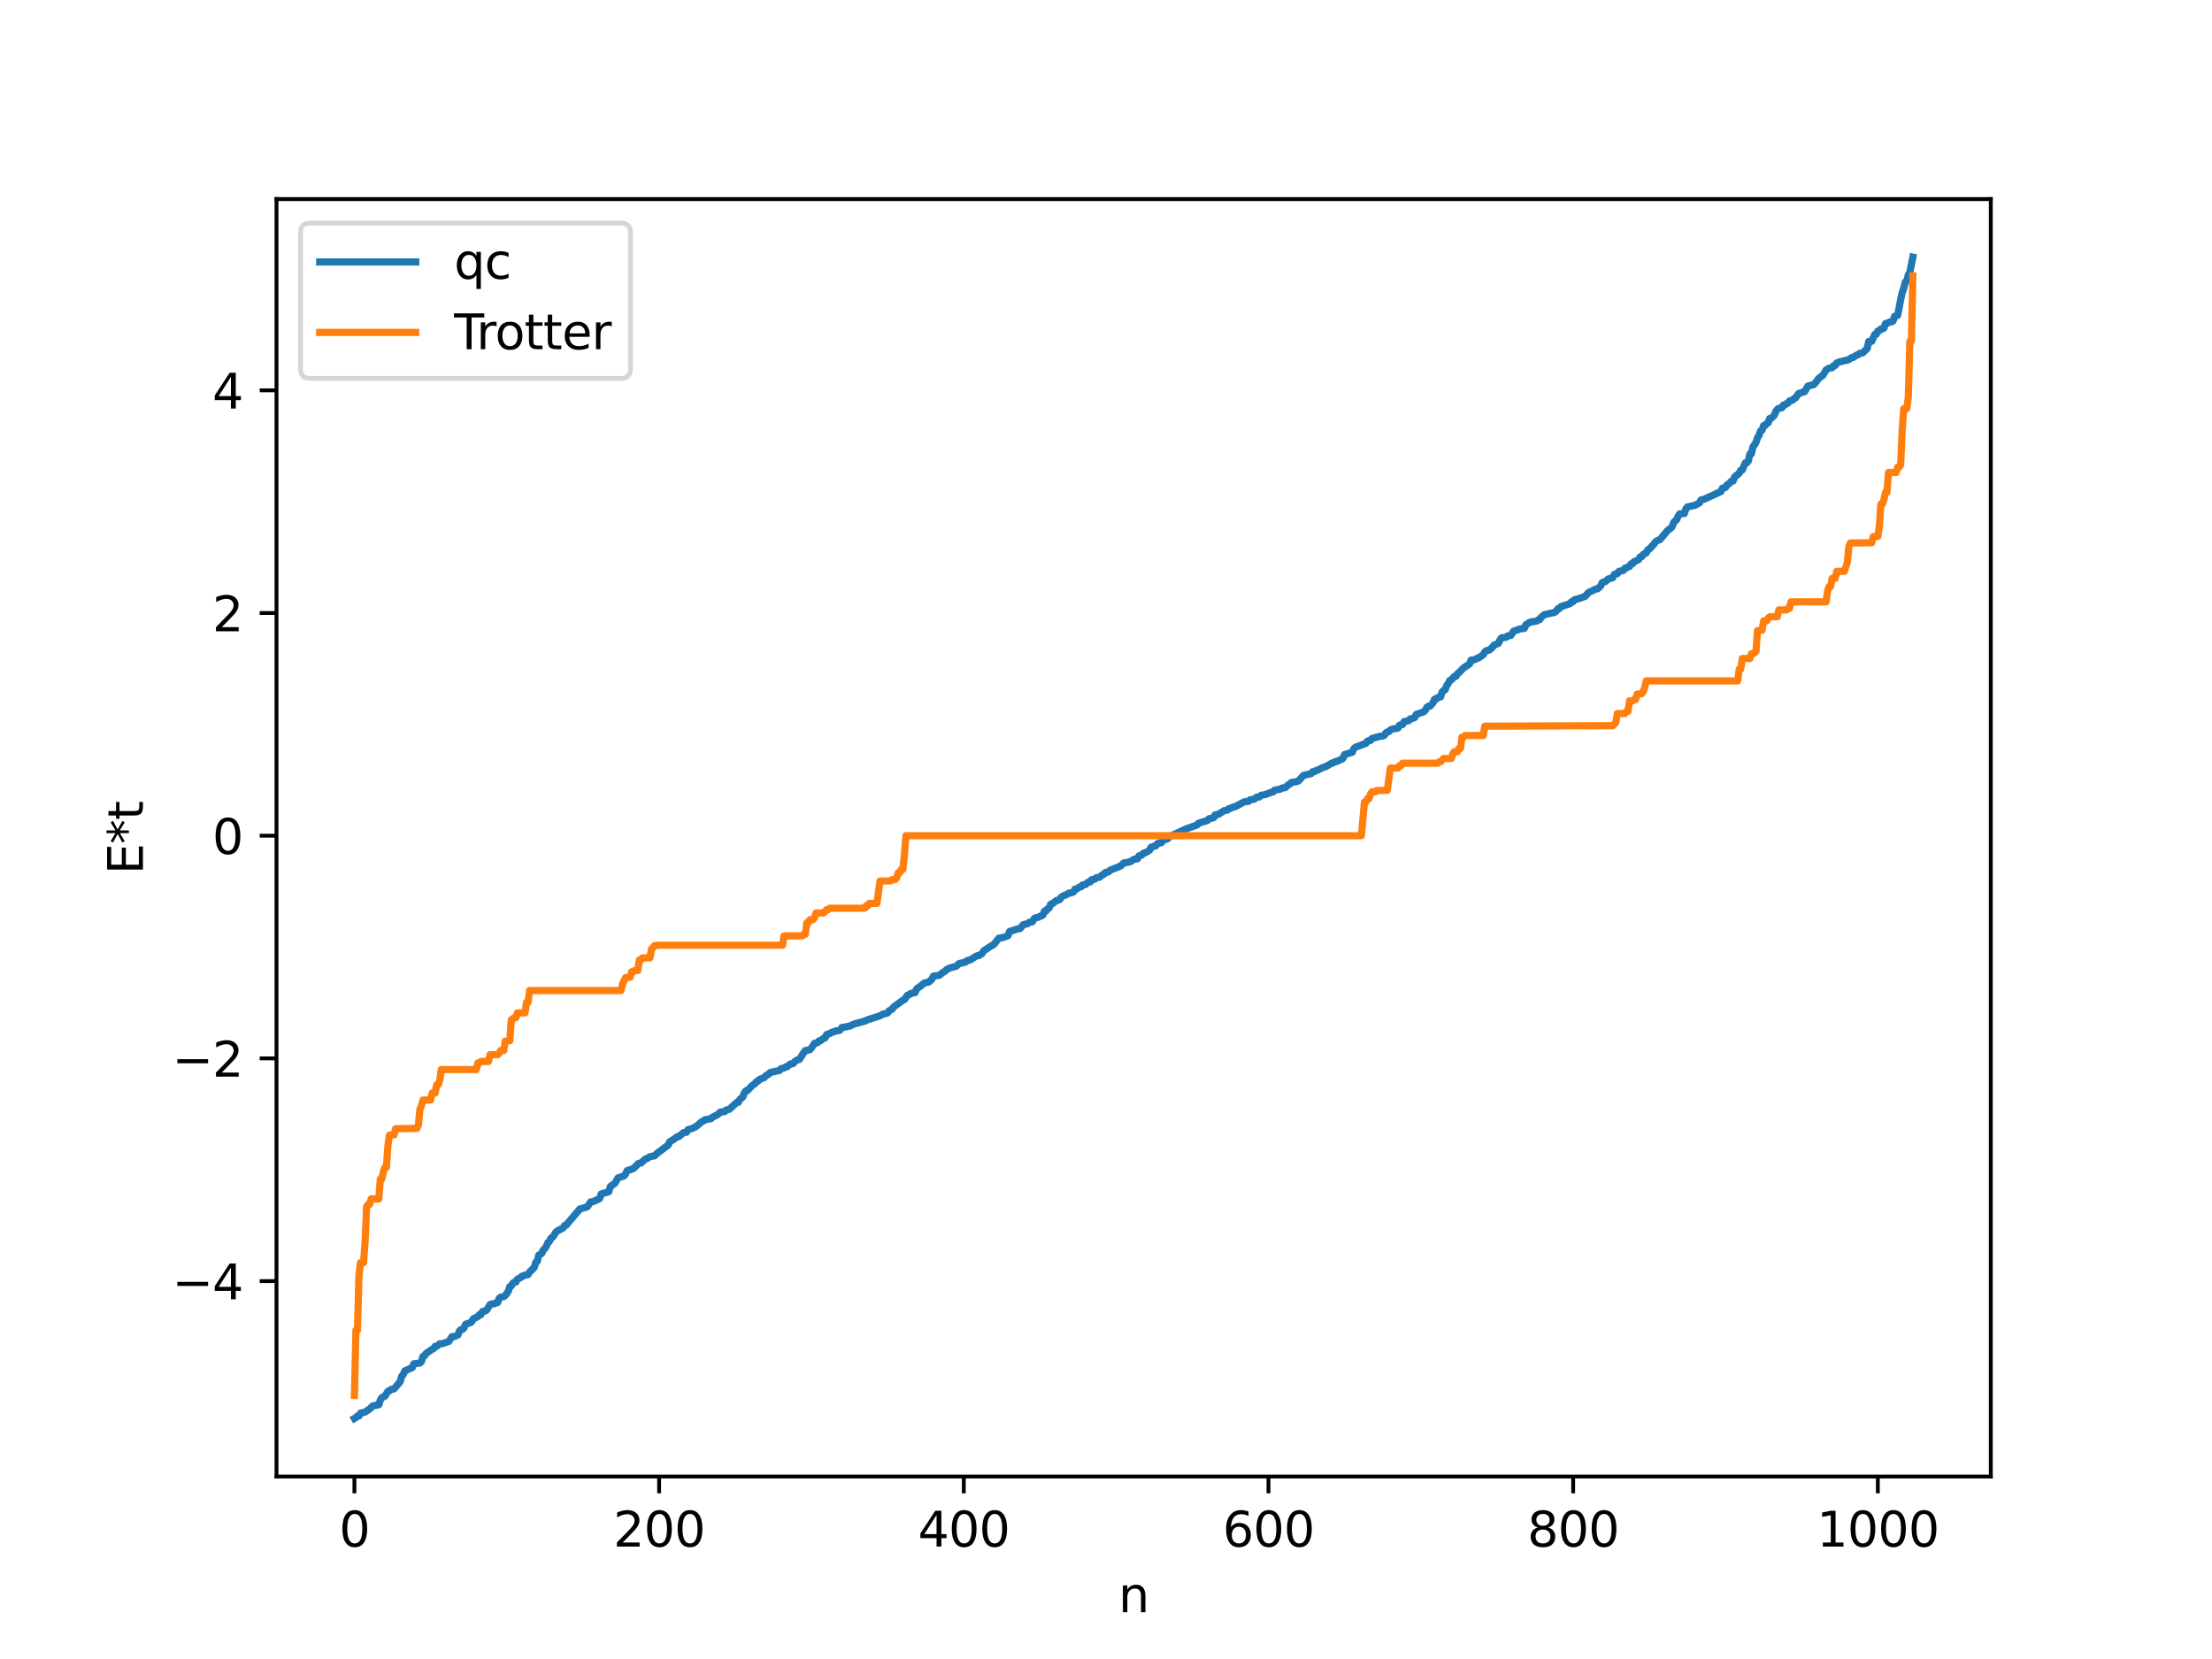 <?xml version="1.0" encoding="utf-8" standalone="no"?>
<!DOCTYPE svg PUBLIC "-//W3C//DTD SVG 1.1//EN"
  "http://www.w3.org/Graphics/SVG/1.1/DTD/svg11.dtd">
<svg xmlns:xlink="http://www.w3.org/1999/xlink" width="460.8pt" height="345.6pt" viewBox="0 0 460.8 345.6" xmlns="http://www.w3.org/2000/svg" version="1.1">
 <defs>
  <style type="text/css">*{stroke-linejoin: round; stroke-linecap: butt}</style>
 </defs>
 <g id="figure_1">
  <g id="patch_1">
   <path d="M 0 345.6 
L 460.8 345.6 
L 460.8 0 
L 0 0 
z
" style="fill: #ffffff"/>
  </g>
  <g id="axes_1">
   <g id="patch_2">
    <path d="M 57.6 307.584 
L 414.72 307.584 
L 414.72 41.472 
L 57.6 41.472 
z
" style="fill: #ffffff"/>
   </g>
   <g id="matplotlib.axis_1">
    <g id="xtick_1">
     <g id="line2d_1">
      <defs>
       <path id="mfe78f3fa65" d="M 0 0 
L 0 3.5 
" style="stroke: #000000; stroke-width: 0.8"/>
      </defs>
      <g>
       <use xlink:href="#mfe78f3fa65" x="73.833" y="307.584" style="stroke: #000000; stroke-width: 0.8"/>
      </g>
     </g>
     <g id="text_1">
      <!-- 0 -->
      <g transform="translate(70.651 322.182) scale(0.1 -0.1)">
       <defs>
        <path id="DejaVuSans-30" d="M 2034 4250 
Q 1547 4250 1301 3770 
Q 1056 3291 1056 2328 
Q 1056 1369 1301 889 
Q 1547 409 2034 409 
Q 2525 409 2770 889 
Q 3016 1369 3016 2328 
Q 3016 3291 2770 3770 
Q 2525 4250 2034 4250 
z
M 2034 4750 
Q 2819 4750 3233 4129 
Q 3647 3509 3647 2328 
Q 3647 1150 3233 529 
Q 2819 -91 2034 -91 
Q 1250 -91 836 529 
Q 422 1150 422 2328 
Q 422 3509 836 4129 
Q 1250 4750 2034 4750 
z
" transform="scale(0.016)"/>
       </defs>
       <use xlink:href="#DejaVuSans-30"/>
      </g>
     </g>
    </g>
    <g id="xtick_2">
     <g id="line2d_2">
      <g>
       <use xlink:href="#mfe78f3fa65" x="137.304" y="307.584" style="stroke: #000000; stroke-width: 0.8"/>
      </g>
     </g>
     <g id="text_2">
      <!-- 200 -->
      <g transform="translate(127.76 322.182) scale(0.1 -0.1)">
       <defs>
        <path id="DejaVuSans-32" d="M 1228 531 
L 3431 531 
L 3431 0 
L 469 0 
L 469 531 
Q 828 903 1448 1529 
Q 2069 2156 2228 2338 
Q 2531 2678 2651 2914 
Q 2772 3150 2772 3378 
Q 2772 3750 2511 3984 
Q 2250 4219 1831 4219 
Q 1534 4219 1204 4116 
Q 875 4013 500 3803 
L 500 4441 
Q 881 4594 1212 4672 
Q 1544 4750 1819 4750 
Q 2544 4750 2975 4387 
Q 3406 4025 3406 3419 
Q 3406 3131 3298 2873 
Q 3191 2616 2906 2266 
Q 2828 2175 2409 1742 
Q 1991 1309 1228 531 
z
" transform="scale(0.016)"/>
       </defs>
       <use xlink:href="#DejaVuSans-32"/>
       <use xlink:href="#DejaVuSans-30" x="63.623"/>
       <use xlink:href="#DejaVuSans-30" x="127.246"/>
      </g>
     </g>
    </g>
    <g id="xtick_3">
     <g id="line2d_3">
      <g>
       <use xlink:href="#mfe78f3fa65" x="200.775" y="307.584" style="stroke: #000000; stroke-width: 0.8"/>
      </g>
     </g>
     <g id="text_3">
      <!-- 400 -->
      <g transform="translate(191.231 322.182) scale(0.1 -0.1)">
       <defs>
        <path id="DejaVuSans-34" d="M 2419 4116 
L 825 1625 
L 2419 1625 
L 2419 4116 
z
M 2253 4666 
L 3047 4666 
L 3047 1625 
L 3713 1625 
L 3713 1100 
L 3047 1100 
L 3047 0 
L 2419 0 
L 2419 1100 
L 313 1100 
L 313 1709 
L 2253 4666 
z
" transform="scale(0.016)"/>
       </defs>
       <use xlink:href="#DejaVuSans-34"/>
       <use xlink:href="#DejaVuSans-30" x="63.623"/>
       <use xlink:href="#DejaVuSans-30" x="127.246"/>
      </g>
     </g>
    </g>
    <g id="xtick_4">
     <g id="line2d_4">
      <g>
       <use xlink:href="#mfe78f3fa65" x="264.246" y="307.584" style="stroke: #000000; stroke-width: 0.8"/>
      </g>
     </g>
     <g id="text_4">
      <!-- 600 -->
      <g transform="translate(254.702 322.182) scale(0.1 -0.1)">
       <defs>
        <path id="DejaVuSans-36" d="M 2113 2584 
Q 1688 2584 1439 2293 
Q 1191 2003 1191 1497 
Q 1191 994 1439 701 
Q 1688 409 2113 409 
Q 2538 409 2786 701 
Q 3034 994 3034 1497 
Q 3034 2003 2786 2293 
Q 2538 2584 2113 2584 
z
M 3366 4563 
L 3366 3988 
Q 3128 4100 2886 4159 
Q 2644 4219 2406 4219 
Q 1781 4219 1451 3797 
Q 1122 3375 1075 2522 
Q 1259 2794 1537 2939 
Q 1816 3084 2150 3084 
Q 2853 3084 3261 2657 
Q 3669 2231 3669 1497 
Q 3669 778 3244 343 
Q 2819 -91 2113 -91 
Q 1303 -91 875 529 
Q 447 1150 447 2328 
Q 447 3434 972 4092 
Q 1497 4750 2381 4750 
Q 2619 4750 2861 4703 
Q 3103 4656 3366 4563 
z
" transform="scale(0.016)"/>
       </defs>
       <use xlink:href="#DejaVuSans-36"/>
       <use xlink:href="#DejaVuSans-30" x="63.623"/>
       <use xlink:href="#DejaVuSans-30" x="127.246"/>
      </g>
     </g>
    </g>
    <g id="xtick_5">
     <g id="line2d_5">
      <g>
       <use xlink:href="#mfe78f3fa65" x="327.717" y="307.584" style="stroke: #000000; stroke-width: 0.8"/>
      </g>
     </g>
     <g id="text_5">
      <!-- 800 -->
      <g transform="translate(318.173 322.182) scale(0.1 -0.1)">
       <defs>
        <path id="DejaVuSans-38" d="M 2034 2216 
Q 1584 2216 1326 1975 
Q 1069 1734 1069 1313 
Q 1069 891 1326 650 
Q 1584 409 2034 409 
Q 2484 409 2743 651 
Q 3003 894 3003 1313 
Q 3003 1734 2745 1975 
Q 2488 2216 2034 2216 
z
M 1403 2484 
Q 997 2584 770 2862 
Q 544 3141 544 3541 
Q 544 4100 942 4425 
Q 1341 4750 2034 4750 
Q 2731 4750 3128 4425 
Q 3525 4100 3525 3541 
Q 3525 3141 3298 2862 
Q 3072 2584 2669 2484 
Q 3125 2378 3379 2068 
Q 3634 1759 3634 1313 
Q 3634 634 3220 271 
Q 2806 -91 2034 -91 
Q 1263 -91 848 271 
Q 434 634 434 1313 
Q 434 1759 690 2068 
Q 947 2378 1403 2484 
z
M 1172 3481 
Q 1172 3119 1398 2916 
Q 1625 2713 2034 2713 
Q 2441 2713 2670 2916 
Q 2900 3119 2900 3481 
Q 2900 3844 2670 4047 
Q 2441 4250 2034 4250 
Q 1625 4250 1398 4047 
Q 1172 3844 1172 3481 
z
" transform="scale(0.016)"/>
       </defs>
       <use xlink:href="#DejaVuSans-38"/>
       <use xlink:href="#DejaVuSans-30" x="63.623"/>
       <use xlink:href="#DejaVuSans-30" x="127.246"/>
      </g>
     </g>
    </g>
    <g id="xtick_6">
     <g id="line2d_6">
      <g>
       <use xlink:href="#mfe78f3fa65" x="391.188" y="307.584" style="stroke: #000000; stroke-width: 0.8"/>
      </g>
     </g>
     <g id="text_6">
      <!-- 1000 -->
      <g transform="translate(378.463 322.182) scale(0.1 -0.1)">
       <defs>
        <path id="DejaVuSans-31" d="M 794 531 
L 1825 531 
L 1825 4091 
L 703 3866 
L 703 4441 
L 1819 4666 
L 2450 4666 
L 2450 531 
L 3481 531 
L 3481 0 
L 794 0 
L 794 531 
z
" transform="scale(0.016)"/>
       </defs>
       <use xlink:href="#DejaVuSans-31"/>
       <use xlink:href="#DejaVuSans-30" x="63.623"/>
       <use xlink:href="#DejaVuSans-30" x="127.246"/>
       <use xlink:href="#DejaVuSans-30" x="190.869"/>
      </g>
     </g>
    </g>
    <g id="text_7">
     <!-- n -->
     <g transform="translate(232.991 335.861) scale(0.1 -0.1)">
      <defs>
       <path id="DejaVuSans-6e" d="M 3513 2113 
L 3513 0 
L 2938 0 
L 2938 2094 
Q 2938 2591 2744 2837 
Q 2550 3084 2163 3084 
Q 1697 3084 1428 2787 
Q 1159 2491 1159 1978 
L 1159 0 
L 581 0 
L 581 3500 
L 1159 3500 
L 1159 2956 
Q 1366 3272 1645 3428 
Q 1925 3584 2291 3584 
Q 2894 3584 3203 3211 
Q 3513 2838 3513 2113 
z
" transform="scale(0.016)"/>
      </defs>
      <use xlink:href="#DejaVuSans-6e"/>
     </g>
    </g>
   </g>
   <g id="matplotlib.axis_2">
    <g id="ytick_1">
     <g id="line2d_7">
      <defs>
       <path id="m0b60294557" d="M 0 0 
L -3.5 0 
" style="stroke: #000000; stroke-width: 0.8"/>
      </defs>
      <g>
       <use xlink:href="#m0b60294557" x="57.6" y="266.873" style="stroke: #000000; stroke-width: 0.8"/>
      </g>
     </g>
     <g id="text_8">
      <!-- −4 -->
      <g transform="translate(35.858 270.672) scale(0.1 -0.1)">
       <defs>
        <path id="DejaVuSans-2212" d="M 678 2272 
L 4684 2272 
L 4684 1741 
L 678 1741 
L 678 2272 
z
" transform="scale(0.016)"/>
       </defs>
       <use xlink:href="#DejaVuSans-2212"/>
       <use xlink:href="#DejaVuSans-34" x="83.789"/>
      </g>
     </g>
    </g>
    <g id="ytick_2">
     <g id="line2d_8">
      <g>
       <use xlink:href="#m0b60294557" x="57.6" y="220.482" style="stroke: #000000; stroke-width: 0.8"/>
      </g>
     </g>
     <g id="text_9">
      <!-- −2 -->
      <g transform="translate(35.858 224.282) scale(0.1 -0.1)">
       <use xlink:href="#DejaVuSans-2212"/>
       <use xlink:href="#DejaVuSans-32" x="83.789"/>
      </g>
     </g>
    </g>
    <g id="ytick_3">
     <g id="line2d_9">
      <g>
       <use xlink:href="#m0b60294557" x="57.6" y="174.092" style="stroke: #000000; stroke-width: 0.8"/>
      </g>
     </g>
     <g id="text_10">
      <!-- 0 -->
      <g transform="translate(44.237 177.891) scale(0.1 -0.1)">
       <use xlink:href="#DejaVuSans-30"/>
      </g>
     </g>
    </g>
    <g id="ytick_4">
     <g id="line2d_10">
      <g>
       <use xlink:href="#m0b60294557" x="57.6" y="127.701" style="stroke: #000000; stroke-width: 0.8"/>
      </g>
     </g>
     <g id="text_11">
      <!-- 2 -->
      <g transform="translate(44.237 131.5) scale(0.1 -0.1)">
       <use xlink:href="#DejaVuSans-32"/>
      </g>
     </g>
    </g>
    <g id="ytick_5">
     <g id="line2d_11">
      <g>
       <use xlink:href="#m0b60294557" x="57.6" y="81.311" style="stroke: #000000; stroke-width: 0.8"/>
      </g>
     </g>
     <g id="text_12">
      <!-- 4 -->
      <g transform="translate(44.237 85.11) scale(0.1 -0.1)">
       <use xlink:href="#DejaVuSans-34"/>
      </g>
     </g>
    </g>
    <g id="text_13">
     <!-- E*t -->
     <g transform="translate(29.778 182.148) rotate(-90) scale(0.1 -0.1)">
      <defs>
       <path id="DejaVuSans-45" d="M 628 4666 
L 3578 4666 
L 3578 4134 
L 1259 4134 
L 1259 2753 
L 3481 2753 
L 3481 2222 
L 1259 2222 
L 1259 531 
L 3634 531 
L 3634 0 
L 628 0 
L 628 4666 
z
" transform="scale(0.016)"/>
       <path id="DejaVuSans-2a" d="M 3009 3897 
L 1888 3291 
L 3009 2681 
L 2828 2375 
L 1778 3009 
L 1778 1831 
L 1422 1831 
L 1422 3009 
L 372 2375 
L 191 2681 
L 1313 3291 
L 191 3897 
L 372 4206 
L 1422 3572 
L 1422 4750 
L 1778 4750 
L 1778 3572 
L 2828 4206 
L 3009 3897 
z
" transform="scale(0.016)"/>
       <path id="DejaVuSans-74" d="M 1172 4494 
L 1172 3500 
L 2356 3500 
L 2356 3053 
L 1172 3053 
L 1172 1153 
Q 1172 725 1289 603 
Q 1406 481 1766 481 
L 2356 481 
L 2356 0 
L 1766 0 
Q 1100 0 847 248 
Q 594 497 594 1153 
L 594 3053 
L 172 3053 
L 172 3500 
L 594 3500 
L 594 4494 
L 1172 4494 
z
" transform="scale(0.016)"/>
      </defs>
      <use xlink:href="#DejaVuSans-45"/>
      <use xlink:href="#DejaVuSans-2a" x="63.184"/>
      <use xlink:href="#DejaVuSans-74" x="113.184"/>
     </g>
    </g>
   </g>
   <g id="line2d_12">
    <path d="M 73.833 295.488 
L 74.15 295.306 
L 74.467 294.982 
L 74.785 294.97 
L 75.102 294.376 
L 76.054 294.159 
L 77.006 293.503 
L 77.641 292.891 
L 78.91 292.638 
L 79.228 291.658 
L 79.545 291.139 
L 80.18 290.861 
L 80.815 289.833 
L 81.132 289.735 
L 81.449 289.462 
L 82.084 289.336 
L 83.353 287.838 
L 83.671 286.73 
L 83.988 286.354 
L 84.305 285.6 
L 85.892 284.886 
L 86.21 284.109 
L 87.479 283.935 
L 87.796 283.63 
L 88.114 282.574 
L 88.431 282.451 
L 88.748 281.955 
L 90.018 281.08 
L 90.335 280.923 
L 90.653 280.465 
L 90.97 280.461 
L 91.605 279.941 
L 92.239 279.888 
L 93.509 279.44 
L 94.143 278.474 
L 94.778 278.395 
L 95.413 278.07 
L 95.73 277.223 
L 96.048 276.965 
L 96.365 276.946 
L 96.682 276.591 
L 97 275.851 
L 97.952 275.547 
L 98.269 275.336 
L 98.586 274.739 
L 99.539 274.28 
L 99.856 273.868 
L 100.173 273.863 
L 100.491 273.251 
L 100.808 273.111 
L 101.125 273.094 
L 101.443 272.836 
L 102.077 271.77 
L 102.712 271.594 
L 103.029 271.58 
L 103.347 271.356 
L 103.664 271.349 
L 103.981 270.468 
L 104.299 270.225 
L 104.934 270.108 
L 105.251 269.885 
L 105.886 269.005 
L 106.203 268.018 
L 106.52 267.884 
L 106.838 267.298 
L 107.155 267.085 
L 107.472 267.081 
L 107.79 266.47 
L 108.424 266.177 
L 108.742 265.852 
L 109.059 265.804 
L 109.377 265.619 
L 110.011 265.53 
L 110.329 264.981 
L 111.281 264.064 
L 111.598 262.981 
L 111.915 262.775 
L 112.233 261.466 
L 112.867 261.105 
L 113.185 260.355 
L 113.502 260.115 
L 113.82 259.614 
L 114.137 258.858 
L 114.454 258.603 
L 114.772 257.946 
L 115.089 257.741 
L 115.406 257.361 
L 115.724 256.776 
L 116.041 256.46 
L 117.31 255.794 
L 117.628 255.279 
L 117.945 255.215 
L 120.801 251.843 
L 121.753 251.592 
L 122.388 251.371 
L 123.023 250.393 
L 123.658 250.3 
L 124.292 249.966 
L 124.61 249.874 
L 124.927 249.651 
L 125.244 248.723 
L 126.514 248.352 
L 126.831 248.236 
L 127.148 247.172 
L 128.1 246.495 
L 128.735 245.389 
L 130.005 244.962 
L 130.322 244.541 
L 130.639 243.877 
L 131.909 243.447 
L 132.543 242.874 
L 132.861 242.463 
L 133.178 242.311 
L 133.496 242.299 
L 134.448 241.448 
L 134.765 241.347 
L 135.4 240.963 
L 136.352 240.781 
L 136.986 240.182 
L 139.208 238.52 
L 139.525 237.835 
L 140.16 237.468 
L 140.795 237.028 
L 141.112 236.787 
L 141.429 236.759 
L 142.381 235.959 
L 143.016 235.866 
L 143.334 235.309 
L 143.968 235.168 
L 144.92 234.743 
L 146.19 233.664 
L 146.507 233.555 
L 146.824 233.273 
L 147.777 233.1 
L 148.094 233.046 
L 148.411 232.749 
L 149.363 232.269 
L 149.681 232.055 
L 149.998 231.679 
L 150.95 231.566 
L 151.267 231.253 
L 151.902 231.102 
L 153.489 229.659 
L 153.806 229.635 
L 154.124 229.045 
L 154.758 228.477 
L 155.076 227.634 
L 155.393 227.22 
L 155.71 227.178 
L 156.662 226.166 
L 157.297 225.728 
L 157.615 225.296 
L 157.932 225.192 
L 158.249 224.846 
L 159.201 224.49 
L 159.519 224.095 
L 160.153 223.761 
L 160.471 223.404 
L 162.375 223 
L 162.692 222.632 
L 163.327 222.477 
L 163.644 222.27 
L 163.962 222.232 
L 164.596 221.659 
L 165.231 221.564 
L 165.548 221.144 
L 166.183 220.759 
L 166.5 220.731 
L 167.453 219.268 
L 167.77 218.857 
L 168.722 218.67 
L 169.039 218.3 
L 169.674 217.35 
L 170.309 217.209 
L 170.626 216.824 
L 170.943 216.804 
L 171.578 216.284 
L 171.896 216.202 
L 172.213 215.502 
L 172.848 215.324 
L 173.165 215.093 
L 173.8 214.911 
L 174.117 214.751 
L 174.752 214.699 
L 175.069 214.532 
L 175.386 214.037 
L 176.021 213.954 
L 176.656 213.811 
L 176.973 213.776 
L 177.925 213.313 
L 180.147 212.72 
L 180.781 212.42 
L 183.32 211.616 
L 183.955 211.232 
L 184.272 211.205 
L 184.907 211.011 
L 185.224 210.561 
L 185.859 210.215 
L 186.177 209.751 
L 188.081 208.376 
L 188.398 208.237 
L 189.033 207.337 
L 189.35 207.238 
L 189.667 206.979 
L 190.62 206.78 
L 190.937 206.024 
L 191.889 205.33 
L 192.524 204.796 
L 193.158 204.641 
L 193.476 204.578 
L 194.11 204.016 
L 194.428 203.368 
L 195.062 203.252 
L 195.697 203.173 
L 196.332 202.623 
L 196.649 202.477 
L 197.284 201.935 
L 197.919 201.631 
L 198.553 201.459 
L 199.188 201.29 
L 199.823 200.722 
L 201.092 200.444 
L 201.41 200.13 
L 202.044 200.005 
L 203.314 199.212 
L 203.631 199.073 
L 203.948 199.061 
L 204.583 198.638 
L 204.9 198.102 
L 206.17 197.25 
L 206.805 196.888 
L 207.122 196.645 
L 208.074 195.447 
L 209.026 195.285 
L 209.978 194.926 
L 210.296 194.052 
L 211.882 193.549 
L 212.517 193.427 
L 213.152 192.642 
L 214.104 192.407 
L 214.421 192.125 
L 215.056 192.04 
L 215.373 191.459 
L 215.691 191.189 
L 216.325 191.083 
L 216.643 190.874 
L 216.96 190.81 
L 217.277 190.576 
L 217.595 189.785 
L 217.912 189.768 
L 218.229 189.323 
L 218.547 189.172 
L 218.864 188.385 
L 219.181 188.286 
L 220.134 187.563 
L 220.451 187.534 
L 220.768 187.377 
L 221.086 186.89 
L 221.72 186.506 
L 222.038 186.435 
L 222.672 186.059 
L 222.99 186.032 
L 223.624 185.825 
L 223.942 185.221 
L 224.259 185.196 
L 224.894 184.753 
L 225.211 184.748 
L 225.529 184.343 
L 226.163 184.257 
L 226.481 183.907 
L 226.798 183.736 
L 227.115 183.735 
L 227.433 183.251 
L 228.067 183.154 
L 228.385 182.845 
L 229.02 182.76 
L 229.654 182.24 
L 229.972 182.116 
L 230.289 181.75 
L 230.924 181.611 
L 231.241 181.292 
L 233.462 180.4 
L 234.097 179.779 
L 235.367 179.547 
L 236.319 178.975 
L 236.953 178.904 
L 237.271 178.287 
L 237.588 178.24 
L 237.905 178.072 
L 238.223 177.73 
L 238.54 177.674 
L 239.175 177.304 
L 239.492 177.087 
L 239.81 176.48 
L 240.127 176.427 
L 240.444 176.241 
L 240.762 176.205 
L 241.079 175.794 
L 241.396 175.633 
L 241.714 175.614 
L 242.031 175.481 
L 242.348 174.973 
L 242.983 174.848 
L 243.3 174.696 
L 243.618 174.15 
L 243.935 174.143 
L 247.109 172.662 
L 249.33 171.874 
L 249.648 171.507 
L 251.552 170.922 
L 251.869 170.554 
L 252.821 170.354 
L 253.139 169.752 
L 253.773 169.652 
L 255.043 168.861 
L 255.677 168.765 
L 255.995 168.464 
L 256.312 168.398 
L 256.947 168.099 
L 257.264 168.077 
L 259.168 167.045 
L 260.12 166.921 
L 260.438 166.593 
L 261.072 166.528 
L 261.39 166.412 
L 261.707 166.102 
L 262.342 166.023 
L 262.659 165.696 
L 263.611 165.515 
L 264.563 165.139 
L 265.198 164.961 
L 265.515 164.608 
L 266.785 164.381 
L 267.102 164.158 
L 267.737 164.066 
L 268.372 163.487 
L 268.689 163.354 
L 269.006 163.013 
L 270.276 162.803 
L 270.593 162.595 
L 271.545 161.524 
L 273.132 161.157 
L 273.449 160.777 
L 273.767 160.767 
L 274.084 160.544 
L 274.401 160.481 
L 275.353 159.993 
L 275.988 159.728 
L 276.305 159.652 
L 277.258 159.07 
L 277.892 158.81 
L 278.21 158.627 
L 278.527 158.619 
L 279.162 158.276 
L 279.479 158.186 
L 279.796 157.927 
L 280.114 157.183 
L 281.7 156.709 
L 282.018 155.986 
L 282.335 155.676 
L 284.557 154.84 
L 284.874 154.38 
L 285.509 154.235 
L 285.826 153.835 
L 287.413 153.396 
L 288.048 153.33 
L 288.365 153.197 
L 288.682 152.7 
L 289 152.489 
L 289.317 152.416 
L 289.634 152.075 
L 289.952 151.903 
L 290.586 151.789 
L 291.221 151.664 
L 291.539 151.066 
L 292.173 150.945 
L 292.491 150.324 
L 293.443 150.15 
L 293.76 149.761 
L 294.077 149.73 
L 294.712 149.479 
L 295.029 148.828 
L 296.616 148.275 
L 296.934 147.929 
L 297.251 147.341 
L 297.568 147.128 
L 297.886 147.105 
L 298.52 146.419 
L 298.838 145.67 
L 299.155 145.652 
L 299.472 145.331 
L 300.107 145.169 
L 300.424 144.161 
L 300.742 143.83 
L 301.059 143.69 
L 301.377 142.788 
L 301.694 142.393 
L 302.011 141.75 
L 302.329 141.634 
L 302.963 140.932 
L 303.281 140.907 
L 303.598 140.364 
L 303.915 140.151 
L 304.867 139.149 
L 306.137 138.317 
L 306.454 137.504 
L 307.089 137.463 
L 307.724 137.134 
L 308.041 137.041 
L 308.993 136.384 
L 309.31 135.816 
L 309.628 135.552 
L 310.262 135.407 
L 310.897 134.866 
L 311.215 134.393 
L 312.167 134.01 
L 312.484 133.282 
L 312.801 132.866 
L 313.753 132.765 
L 314.071 132.477 
L 314.705 132.386 
L 315.34 131.462 
L 315.975 131.276 
L 316.61 131.02 
L 317.562 130.896 
L 317.879 130.133 
L 318.831 129.567 
L 320.1 129.384 
L 320.418 129.131 
L 320.735 129.092 
L 321.053 128.597 
L 321.687 128.062 
L 323.909 127.547 
L 324.226 127.258 
L 324.543 126.811 
L 324.861 126.769 
L 325.178 126.363 
L 326.13 126.06 
L 327.082 125.743 
L 327.4 125.331 
L 327.717 125.329 
L 328.034 124.907 
L 328.669 124.756 
L 329.304 124.568 
L 330.256 124.2 
L 330.891 123.443 
L 332.477 122.699 
L 332.795 122.662 
L 333.429 122.102 
L 333.747 121.391 
L 334.064 121.214 
L 334.381 121.19 
L 335.016 120.621 
L 335.968 120.342 
L 336.286 119.679 
L 336.603 119.532 
L 336.92 119.517 
L 337.238 119.041 
L 338.19 118.821 
L 338.507 118.356 
L 338.824 118.312 
L 339.142 118.071 
L 339.459 118.009 
L 339.777 117.474 
L 340.094 117.428 
L 340.411 117.005 
L 340.729 116.894 
L 341.363 116.552 
L 341.681 116.009 
L 341.998 115.962 
L 342.315 115.49 
L 342.95 115.168 
L 343.267 114.537 
L 343.585 114.393 
L 344.537 113.356 
L 344.854 112.888 
L 345.172 112.648 
L 345.806 112.411 
L 347.393 110.512 
L 348.028 110.054 
L 348.345 109.714 
L 348.662 108.825 
L 349.297 108.232 
L 349.615 107.468 
L 349.932 107.032 
L 350.884 106.976 
L 351.201 105.988 
L 351.519 105.606 
L 353.105 105.261 
L 354.058 104.728 
L 354.375 104.133 
L 355.01 103.99 
L 358.5 102.397 
L 358.818 101.687 
L 359.453 101.541 
L 359.77 100.998 
L 360.087 100.85 
L 360.722 100.203 
L 361.039 100.191 
L 361.357 99.352 
L 362.309 98.585 
L 362.626 97.974 
L 362.943 97.899 
L 363.578 96.44 
L 363.896 96.394 
L 364.213 96.049 
L 364.53 94.557 
L 364.848 94.514 
L 365.165 93.118 
L 365.8 92.172 
L 366.117 91.199 
L 366.434 90.713 
L 366.752 89.756 
L 367.069 89.608 
L 367.386 88.664 
L 367.704 88.627 
L 368.021 88.24 
L 368.339 88.091 
L 368.656 87.185 
L 368.973 87.145 
L 369.608 86.541 
L 369.925 85.74 
L 370.243 85.288 
L 370.56 85.059 
L 371.195 84.958 
L 371.512 84.381 
L 371.829 84.371 
L 372.147 84.073 
L 372.464 83.983 
L 372.781 83.526 
L 373.416 83.36 
L 373.734 83.022 
L 374.051 82.889 
L 374.686 81.984 
L 375.955 81.573 
L 376.59 80.438 
L 377.859 80.107 
L 378.494 79.364 
L 378.811 78.882 
L 379.763 78.157 
L 380.398 77.077 
L 381.033 76.687 
L 381.667 76.609 
L 381.985 76.178 
L 382.302 76.136 
L 382.62 75.629 
L 383.254 75.346 
L 383.572 75.329 
L 384.206 75.132 
L 384.841 75.024 
L 385.158 74.891 
L 385.793 74.462 
L 386.11 74.433 
L 386.745 73.98 
L 387.062 73.913 
L 387.38 73.634 
L 388.015 73.524 
L 388.649 72.904 
L 388.967 72.635 
L 389.284 71.137 
L 389.919 71.094 
L 390.553 69.664 
L 390.871 69.627 
L 391.188 68.955 
L 391.505 68.867 
L 391.823 68.541 
L 392.14 68.523 
L 392.458 68.359 
L 392.775 67.401 
L 393.092 67.357 
L 393.727 67.05 
L 394.044 67.047 
L 394.362 66.87 
L 394.679 65.897 
L 395.314 65.7 
L 395.948 62.382 
L 396.266 60.941 
L 396.583 60.06 
L 396.9 58.747 
L 397.218 58.572 
L 397.535 57.269 
L 397.853 56.746 
L 398.487 53.568 
L 398.487 53.568 
" clip-path="url(#p30209bd78d)" style="fill: none; stroke: #1f77b4; stroke-width: 1.5; stroke-linecap: square"/>
   </g>
   <g id="line2d_13">
    <path d="M 73.833 290.699 
L 74.15 277.092 
L 74.467 277.092 
L 74.785 265.461 
L 75.102 263.045 
L 75.737 263.045 
L 76.054 258.693 
L 76.372 251.347 
L 76.689 250.896 
L 77.006 250.896 
L 77.324 249.759 
L 78.91 249.759 
L 79.228 245.615 
L 79.545 245.615 
L 79.862 244.114 
L 80.18 243.187 
L 80.497 243.187 
L 80.815 238.604 
L 81.132 236.447 
L 82.084 236.41 
L 82.401 235.133 
L 86.844 235.061 
L 87.162 234.362 
L 87.479 231.041 
L 87.796 230.307 
L 88.114 229.157 
L 89.7 229.157 
L 90.018 227.688 
L 90.653 227.688 
L 90.97 225.981 
L 91.287 225.981 
L 91.605 225.092 
L 91.922 222.806 
L 99.221 222.806 
L 99.539 221.444 
L 99.856 221.444 
L 100.173 221.121 
L 101.76 221.121 
L 102.077 219.709 
L 103.664 219.709 
L 103.981 219.391 
L 104.299 218.84 
L 104.934 218.84 
L 105.251 216.903 
L 106.203 216.806 
L 106.52 212.435 
L 107.155 212.003 
L 107.472 212.003 
L 107.79 210.997 
L 109.377 210.997 
L 109.694 208.788 
L 110.011 208.788 
L 110.329 206.348 
L 129.37 206.348 
L 129.687 204.962 
L 130.322 203.657 
L 131.274 203.574 
L 131.591 202.44 
L 131.909 202.44 
L 132.226 202.181 
L 132.861 202.181 
L 133.178 199.997 
L 133.496 199.997 
L 133.813 199.54 
L 135.4 199.54 
L 135.717 197.678 
L 136.034 197.427 
L 136.352 197.006 
L 136.986 196.9 
L 163.01 196.9 
L 163.327 194.968 
L 167.135 194.968 
L 167.453 194.615 
L 167.77 194.615 
L 168.087 192.223 
L 168.405 192.223 
L 168.722 191.584 
L 169.357 191.584 
L 169.674 191.172 
L 169.991 190.186 
L 171.578 190.186 
L 172.213 189.49 
L 172.53 189.49 
L 172.848 189.195 
L 180.147 189.195 
L 180.464 188.687 
L 180.781 188.687 
L 181.099 188.188 
L 182.686 188.188 
L 183.32 183.539 
L 185.542 183.498 
L 185.859 183.228 
L 186.494 183.228 
L 186.811 182.82 
L 187.129 181.798 
L 187.446 181.798 
L 187.763 181.105 
L 188.081 181.105 
L 188.398 178.214 
L 188.715 174.092 
L 283.605 174.092 
L 284.239 167.078 
L 284.557 167.078 
L 284.874 166.386 
L 285.191 166.386 
L 285.509 165.364 
L 285.826 164.956 
L 286.461 164.956 
L 286.778 164.686 
L 289 164.644 
L 289.634 159.995 
L 291.221 159.995 
L 291.539 159.497 
L 291.856 159.497 
L 292.173 158.989 
L 299.472 158.989 
L 299.79 158.694 
L 300.107 158.694 
L 300.742 157.998 
L 302.329 157.998 
L 302.646 157.011 
L 302.963 156.599 
L 303.598 156.599 
L 303.915 155.961 
L 304.233 155.961 
L 304.55 153.569 
L 304.867 153.569 
L 305.185 153.216 
L 308.993 153.216 
L 309.31 151.283 
L 335.968 151.177 
L 336.603 150.506 
L 336.92 148.643 
L 338.507 148.643 
L 338.824 148.186 
L 339.142 148.186 
L 339.459 146.003 
L 340.094 146.003 
L 340.411 145.744 
L 340.729 145.744 
L 341.046 144.609 
L 341.681 144.526 
L 341.998 144.526 
L 342.315 144.021 
L 342.633 143.222 
L 342.95 141.835 
L 361.991 141.835 
L 362.309 139.395 
L 362.626 139.395 
L 362.943 137.187 
L 364.53 137.187 
L 364.848 136.18 
L 365.165 136.18 
L 365.8 135.748 
L 366.117 131.378 
L 367.069 131.28 
L 367.386 129.344 
L 368.021 129.344 
L 368.339 128.793 
L 368.656 128.474 
L 370.243 128.474 
L 370.56 127.062 
L 372.147 127.062 
L 372.464 126.74 
L 372.781 126.74 
L 373.099 125.378 
L 380.398 125.378 
L 380.715 123.091 
L 381.033 122.202 
L 381.35 122.202 
L 381.667 120.496 
L 382.302 120.496 
L 382.62 119.027 
L 384.206 119.027 
L 384.841 117.143 
L 385.158 113.822 
L 385.476 113.123 
L 389.919 113.05 
L 390.236 111.774 
L 391.188 111.736 
L 391.505 109.579 
L 391.823 104.996 
L 392.14 104.996 
L 392.458 104.069 
L 392.775 102.569 
L 393.092 102.569 
L 393.41 98.424 
L 394.996 98.424 
L 395.314 97.287 
L 395.631 97.287 
L 395.948 96.837 
L 396.266 89.49 
L 396.583 85.138 
L 397.218 85.138 
L 397.535 82.722 
L 397.853 71.091 
L 398.17 71.091 
L 398.487 57.484 
L 398.487 57.484 
" clip-path="url(#p30209bd78d)" style="fill: none; stroke: #ff7f0e; stroke-width: 1.5; stroke-linecap: square"/>
   </g>
   <g id="patch_3">
    <path d="M 57.6 307.584 
L 57.6 41.472 
" style="fill: none; stroke: #000000; stroke-width: 0.8; stroke-linejoin: miter; stroke-linecap: square"/>
   </g>
   <g id="patch_4">
    <path d="M 414.72 307.584 
L 414.72 41.472 
" style="fill: none; stroke: #000000; stroke-width: 0.8; stroke-linejoin: miter; stroke-linecap: square"/>
   </g>
   <g id="patch_5">
    <path d="M 57.6 307.584 
L 414.72 307.584 
" style="fill: none; stroke: #000000; stroke-width: 0.8; stroke-linejoin: miter; stroke-linecap: square"/>
   </g>
   <g id="patch_6">
    <path d="M 57.6 41.472 
L 414.72 41.472 
" style="fill: none; stroke: #000000; stroke-width: 0.8; stroke-linejoin: miter; stroke-linecap: square"/>
   </g>
   <g id="legend_1">
    <g id="patch_7">
     <path d="M 64.6 78.828 
L 129.342 78.828 
Q 131.342 78.828 131.342 76.828 
L 131.342 48.472 
Q 131.342 46.472 129.342 46.472 
L 64.6 46.472 
Q 62.6 46.472 62.6 48.472 
L 62.6 76.828 
Q 62.6 78.828 64.6 78.828 
z
" style="fill: #ffffff; opacity: 0.8; stroke: #cccccc; stroke-linejoin: miter"/>
    </g>
    <g id="line2d_14">
     <path d="M 66.6 54.57 
L 76.6 54.57 
L 86.6 54.57 
" style="fill: none; stroke: #1f77b4; stroke-width: 1.5; stroke-linecap: square"/>
    </g>
    <g id="text_14">
     <!-- qc -->
     <g transform="translate(94.6 58.07) scale(0.1 -0.1)">
      <defs>
       <path id="DejaVuSans-71" d="M 947 1747 
Q 947 1113 1208 752 
Q 1469 391 1925 391 
Q 2381 391 2643 752 
Q 2906 1113 2906 1747 
Q 2906 2381 2643 2742 
Q 2381 3103 1925 3103 
Q 1469 3103 1208 2742 
Q 947 2381 947 1747 
z
M 2906 525 
Q 2725 213 2448 61 
Q 2172 -91 1784 -91 
Q 1150 -91 751 415 
Q 353 922 353 1747 
Q 353 2572 751 3078 
Q 1150 3584 1784 3584 
Q 2172 3584 2448 3432 
Q 2725 3281 2906 2969 
L 2906 3500 
L 3481 3500 
L 3481 -1331 
L 2906 -1331 
L 2906 525 
z
" transform="scale(0.016)"/>
       <path id="DejaVuSans-63" d="M 3122 3366 
L 3122 2828 
Q 2878 2963 2633 3030 
Q 2388 3097 2138 3097 
Q 1578 3097 1268 2742 
Q 959 2388 959 1747 
Q 959 1106 1268 751 
Q 1578 397 2138 397 
Q 2388 397 2633 464 
Q 2878 531 3122 666 
L 3122 134 
Q 2881 22 2623 -34 
Q 2366 -91 2075 -91 
Q 1284 -91 818 406 
Q 353 903 353 1747 
Q 353 2603 823 3093 
Q 1294 3584 2113 3584 
Q 2378 3584 2631 3529 
Q 2884 3475 3122 3366 
z
" transform="scale(0.016)"/>
      </defs>
      <use xlink:href="#DejaVuSans-71"/>
      <use xlink:href="#DejaVuSans-63" x="63.477"/>
     </g>
    </g>
    <g id="line2d_15">
     <path d="M 66.6 69.249 
L 76.6 69.249 
L 86.6 69.249 
" style="fill: none; stroke: #ff7f0e; stroke-width: 1.5; stroke-linecap: square"/>
    </g>
    <g id="text_15">
     <!-- Trotter -->
     <g transform="translate(94.6 72.749) scale(0.1 -0.1)">
      <defs>
       <path id="DejaVuSans-54" d="M -19 4666 
L 3928 4666 
L 3928 4134 
L 2272 4134 
L 2272 0 
L 1638 0 
L 1638 4134 
L -19 4134 
L -19 4666 
z
" transform="scale(0.016)"/>
       <path id="DejaVuSans-72" d="M 2631 2963 
Q 2534 3019 2420 3045 
Q 2306 3072 2169 3072 
Q 1681 3072 1420 2755 
Q 1159 2438 1159 1844 
L 1159 0 
L 581 0 
L 581 3500 
L 1159 3500 
L 1159 2956 
Q 1341 3275 1631 3429 
Q 1922 3584 2338 3584 
Q 2397 3584 2469 3576 
Q 2541 3569 2628 3553 
L 2631 2963 
z
" transform="scale(0.016)"/>
       <path id="DejaVuSans-6f" d="M 1959 3097 
Q 1497 3097 1228 2736 
Q 959 2375 959 1747 
Q 959 1119 1226 758 
Q 1494 397 1959 397 
Q 2419 397 2687 759 
Q 2956 1122 2956 1747 
Q 2956 2369 2687 2733 
Q 2419 3097 1959 3097 
z
M 1959 3584 
Q 2709 3584 3137 3096 
Q 3566 2609 3566 1747 
Q 3566 888 3137 398 
Q 2709 -91 1959 -91 
Q 1206 -91 779 398 
Q 353 888 353 1747 
Q 353 2609 779 3096 
Q 1206 3584 1959 3584 
z
" transform="scale(0.016)"/>
       <path id="DejaVuSans-65" d="M 3597 1894 
L 3597 1613 
L 953 1613 
Q 991 1019 1311 708 
Q 1631 397 2203 397 
Q 2534 397 2845 478 
Q 3156 559 3463 722 
L 3463 178 
Q 3153 47 2828 -22 
Q 2503 -91 2169 -91 
Q 1331 -91 842 396 
Q 353 884 353 1716 
Q 353 2575 817 3079 
Q 1281 3584 2069 3584 
Q 2775 3584 3186 3129 
Q 3597 2675 3597 1894 
z
M 3022 2063 
Q 3016 2534 2758 2815 
Q 2500 3097 2075 3097 
Q 1594 3097 1305 2825 
Q 1016 2553 972 2059 
L 3022 2063 
z
" transform="scale(0.016)"/>
      </defs>
      <use xlink:href="#DejaVuSans-54"/>
      <use xlink:href="#DejaVuSans-72" x="46.334"/>
      <use xlink:href="#DejaVuSans-6f" x="85.197"/>
      <use xlink:href="#DejaVuSans-74" x="146.379"/>
      <use xlink:href="#DejaVuSans-74" x="185.588"/>
      <use xlink:href="#DejaVuSans-65" x="224.797"/>
      <use xlink:href="#DejaVuSans-72" x="286.32"/>
     </g>
    </g>
   </g>
  </g>
 </g>
 <defs>
  <clipPath id="p30209bd78d">
   <rect x="57.6" y="41.472" width="357.12" height="266.112"/>
  </clipPath>
 </defs>
</svg>
